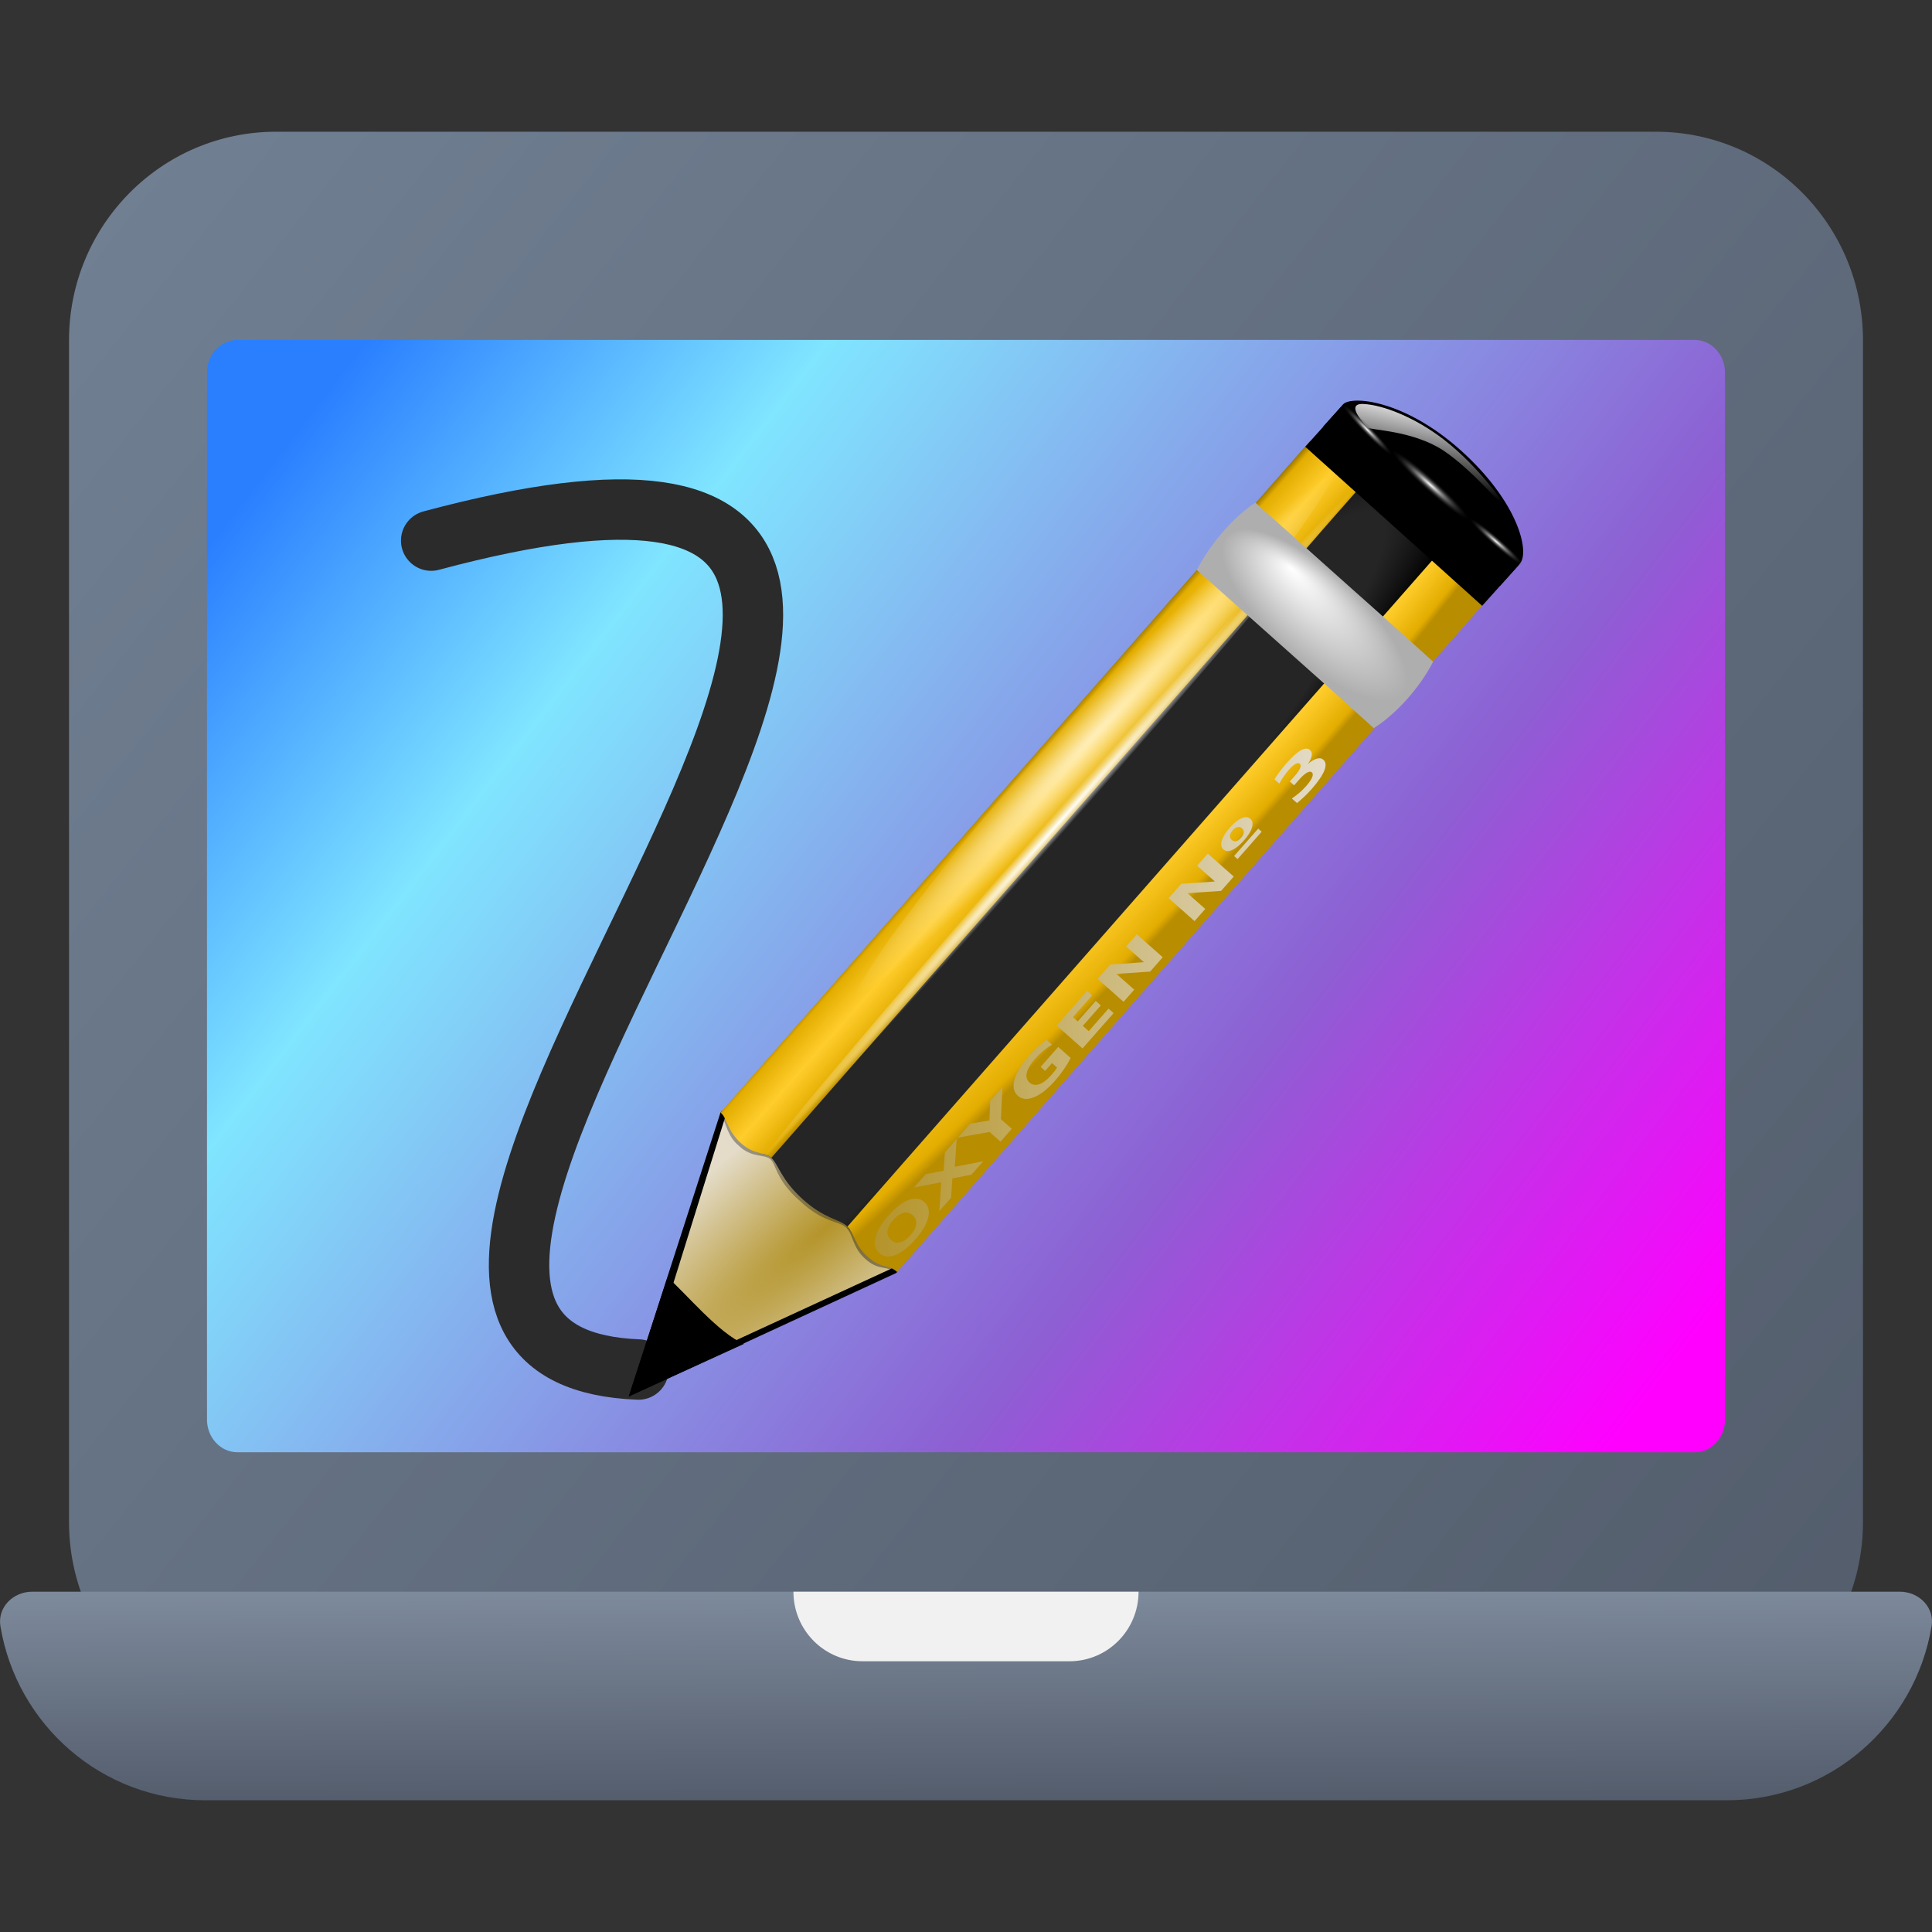 <?xml version="1.0" encoding="UTF-8" standalone="no"?>
<!-- Created with Inkscape (http://www.inkscape.org/) -->

<svg
   width="22"
   height="22"
   viewBox="0 0 22 22"
   version="1.1"
   id="svg1"
   inkscape:version="1.4.2 (unknown)"
   sodipodi:docname="draw-freehand.svg"
   xmlns:inkscape="http://www.inkscape.org/namespaces/inkscape"
   xmlns:sodipodi="http://sodipodi.sourceforge.net/DTD/sodipodi-0.dtd"
   xmlns:xlink="http://www.w3.org/1999/xlink"
   xmlns="http://www.w3.org/2000/svg"
   xmlns:svg="http://www.w3.org/2000/svg">
  <rect x="0" y="0" width="22" height="22" fill="#333333" stroke="none"/>
  <sodipodi:namedview
     id="namedview1"
     pagecolor="#ffffff"
     bordercolor="#000000"
     borderopacity="0.25"
     inkscape:showpageshadow="2"
     inkscape:pageopacity="0.0"
     inkscape:pagecheckerboard="0"
     inkscape:deskcolor="#d1d1d1"
     inkscape:document-units="px"
     inkscape:zoom="30.397813"
     inkscape:cx="14.42538"
     inkscape:cy="14.162203"
     inkscape:window-width="1920"
     inkscape:window-height="998"
     inkscape:window-x="0"
     inkscape:window-y="0"
     inkscape:window-maximized="1"
     inkscape:current-layer="layer1"
     showgrid="false">
    <inkscape:grid
       id="grid1"
       units="px"
       originx="0"
       originy="0"
       spacingx="1"
       spacingy="1"
       empcolor="#0099e5"
       empopacity="0.302"
       color="#0099e5"
       opacity="0.149"
       empspacing="5"
       enabled="true"
       visible="false" />
  </sodipodi:namedview>
  <defs
     id="defs1">
    <linearGradient
       id="linearGradient12"
       inkscape:collect="always">
      <stop
         style="stop-color:#535d6c;stop-opacity:1;"
         offset="0"
         id="stop12" />
      <stop
         style="stop-color:#626c7d;stop-opacity:1;"
         offset="0.362"
         id="stop14" />
      <stop
         style="stop-color:#7d8a9b;stop-opacity:1;"
         offset="1"
         id="stop13" />
    </linearGradient>
    <linearGradient
       id="linearGradient1"
       inkscape:collect="always">
      <stop
         style="stop-color:#718093;stop-opacity:1;"
         offset="0"
         id="stop10" />
      <stop
         style="stop-color:#535d6c;stop-opacity:1;"
         offset="1"
         id="stop11" />
    </linearGradient>
    <radialGradient
       id="paint664_radial_890_11"
       cx="0"
       cy="0"
       r="1"
       gradientUnits="userSpaceOnUse"
       gradientTransform="matrix(-16,-10,10,-16,583,171)">
      <stop
         offset="0.421"
         stop-color="#B7C6CD"
         id="stop2071" />
      <stop
         offset="1"
         stop-color="#EFF2F6"
         id="stop2072" />
    </radialGradient>
    <linearGradient
       id="paint665_linear_890_11"
       x1="605"
       y1="180"
       x2="601.466"
       y2="162.723"
       gradientUnits="userSpaceOnUse">
      <stop
         stop-color="#5200FF"
         id="stop2073" />
      <stop
         offset="1"
         stop-color="#0085FF"
         id="stop2074" />
    </linearGradient>
    <linearGradient
       id="paint666_linear_890_11"
       x1="567"
       y1="181"
       x2="562.118"
       y2="174.183"
       gradientUnits="userSpaceOnUse">
      <stop
         stop-color="#5200FF"
         id="stop2075" />
      <stop
         offset="0.67"
         stop-color="#0085FF"
         id="stop2076" />
    </linearGradient>
    <linearGradient
       id="paint667_linear_890_11"
       x1="605"
       y1="180"
       x2="597.32"
       y2="174.24"
       gradientUnits="userSpaceOnUse">
      <stop
         stop-color="#5200FF"
         id="stop2077" />
      <stop
         offset="1"
         stop-color="#0085FF"
         id="stop2078" />
    </linearGradient>
    <linearGradient
       id="paint668_linear_890_11"
       x1="567"
       y1="180"
       x2="561.24"
       y2="172.32"
       gradientUnits="userSpaceOnUse">
      <stop
         stop-color="#5200FF"
         id="stop2079" />
      <stop
         offset="1"
         stop-color="#0085FF"
         id="stop2080" />
    </linearGradient>
    <linearGradient
       id="paint669_linear_890_11"
       x1="607"
       y1="179"
       x2="602.506"
       y2="171.809"
       gradientUnits="userSpaceOnUse">
      <stop
         stop-color="#5200FF"
         id="stop2081" />
      <stop
         offset="1"
         stop-color="#0085FF"
         id="stop2082" />
    </linearGradient>
    <linearGradient
       id="paint670_linear_890_11"
       x1="607"
       y1="217"
       x2="568.826"
       y2="170.016"
       gradientUnits="userSpaceOnUse">
      <stop
         stop-color="#5200FF"
         id="stop2083" />
      <stop
         offset="1"
         stop-color="#0085FF"
         id="stop2084" />
    </linearGradient>
    <radialGradient
       id="paint671_radial_890_11"
       cx="0"
       cy="0"
       r="1"
       gradientUnits="userSpaceOnUse"
       gradientTransform="matrix(0,20,-16,0,583,187)">
      <stop
         offset="0.87"
         stop-color="#EFF2F6"
         id="stop2085" />
      <stop
         offset="1"
         stop-color="#B7C6CD"
         id="stop2086" />
    </radialGradient>
    <linearGradient
       id="paint497_linear_890_11"
       x1="497"
       y1="413"
       x2="447.457"
       y2="376.796"
       gradientUnits="userSpaceOnUse"
       gradientTransform="translate(-452,-358)">
      <stop
         offset="0.636"
         stop-color="#71706E"
         id="stop1737" />
      <stop
         offset="1"
         stop-color="#B9AA99"
         id="stop1738" />
    </linearGradient>
    <linearGradient
       id="paint498_linear_890_11"
       x1="507"
       y1="413"
       x2="457.457"
       y2="376.796"
       gradientUnits="userSpaceOnUse"
       gradientTransform="translate(-452,-358)">
      <stop
         offset="0.545"
         stop-color="#FF7E07"
         id="stop1739" />
      <stop
         offset="1"
         stop-color="#FFE607"
         id="stop1740" />
    </linearGradient>
    <linearGradient
       id="paint499_linear_890_11"
       x1="473"
       y1="365"
       x2="486.287"
       y2="389.913"
       gradientUnits="userSpaceOnUse"
       gradientTransform="translate(-452,-358)">
      <stop
         stop-color="white"
         id="stop1741" />
      <stop
         offset="0.705"
         stop-color="#EAEFEF"
         id="stop1742" />
    </linearGradient>
    <linearGradient
       id="paint500_linear_890_11"
       x1="480"
       y1="371.5"
       x2="480"
       y2="368.5"
       gradientUnits="userSpaceOnUse"
       gradientTransform="translate(-452,-358)">
      <stop
         offset="0.156"
         stop-color="#71706E"
         id="stop1743" />
      <stop
         offset="0.796"
         stop-color="#B9AA99"
         id="stop1744" />
    </linearGradient>
    <linearGradient
       id="paint501_linear_890_11"
       x1="479"
       y1="375.5"
       x2="479"
       y2="372.5"
       gradientUnits="userSpaceOnUse"
       gradientTransform="translate(-452,-358)">
      <stop
         offset="0.156"
         stop-color="#71706E"
         id="stop1745" />
      <stop
         offset="0.796"
         stop-color="#B9AA99"
         id="stop1746" />
    </linearGradient>
    <linearGradient
       id="paint502_linear_890_11"
       x1="511"
       y1="417"
       x2="455.644"
       y2="380.823"
       gradientUnits="userSpaceOnUse"
       gradientTransform="translate(-452,-358)">
      <stop
         offset="0.184"
         stop-color="#2E2E41"
         id="stop1747"
         style="stop-color:#33424d;stop-opacity:1;" />
      <stop
         offset="1"
         stop-color="#566C80"
         id="stop1748" />
    </linearGradient>
    <linearGradient
       id="paint745_linear_890_11"
       x1="172"
       y1="61"
       x2="195.978"
       y2="83.979"
       gradientUnits="userSpaceOnUse">
      <stop
         stop-color="#EFF2F6"
         id="stop2233" />
      <stop
         offset="1"
         stop-color="#ACD1CF"
         id="stop2234" />
    </linearGradient>
    <linearGradient
       id="paint746_linear_890_11"
       x1="176"
       y1="84"
       x2="175.475"
       y2="78.479"
       gradientUnits="userSpaceOnUse">
      <stop
         offset="0.405"
         stop-color="#2E2E41"
         id="stop2235" />
      <stop
         offset="1"
         stop-color="#566C80"
         id="stop2236" />
    </linearGradient>
    <linearGradient
       id="paint747_linear_890_11"
       x1="202"
       y1="84"
       x2="201.475"
       y2="78.479"
       gradientUnits="userSpaceOnUse">
      <stop
         offset="0.405"
         stop-color="#2E2E41"
         id="stop2237" />
      <stop
         offset="1"
         stop-color="#566C80"
         id="stop2238" />
    </linearGradient>
    <linearGradient
       id="paint748_linear_890_11"
       x1="155"
       y1="82"
       x2="186.461"
       y2="132.337"
       gradientUnits="userSpaceOnUse">
      <stop
         offset="0.206"
         stop-color="#EFF2F6"
         id="stop2239" />
      <stop
         offset="1"
         stop-color="#B7C6CD"
         id="stop2240" />
    </linearGradient>
    <radialGradient
       id="paint750_radial_890_11"
       cx="0"
       cy="0"
       r="1"
       gradientUnits="userSpaceOnUse"
       gradientTransform="matrix(5.647,5.647,-5.647,5.647,172,96)">
      <stop
         offset="0.341"
         stop-color="#2E2E41"
         id="stop2243" />
      <stop
         offset="1"
         stop-color="#566C80"
         id="stop2244" />
    </radialGradient>
    <linearGradient
       id="paint751_linear_890_11"
       x1="166"
       y1="90"
       x2="178"
       y2="102"
       gradientUnits="userSpaceOnUse">
      <stop
         stop-color="white"
         id="stop2245" />
      <stop
         offset="0.705"
         stop-color="#EAEFEF"
         id="stop2246" />
    </linearGradient>
    <linearGradient
       id="paint752_linear_890_11"
       x1="193"
       y1="88"
       x2="199"
       y2="94"
       gradientUnits="userSpaceOnUse">
      <stop
         stop-color="#FFE607"
         id="stop2247" />
      <stop
         offset="0.803"
         stop-color="#FF7E07"
         id="stop2248" />
    </linearGradient>
    <linearGradient
       id="paint753_linear_890_11"
       x1="199"
       y1="104"
       x2="193"
       y2="98"
       gradientUnits="userSpaceOnUse">
      <stop
         offset="0.254"
         stop-color="#089953"
         id="stop2249" />
      <stop
         offset="1"
         stop-color="#16D96F"
         id="stop2250" />
    </linearGradient>
    <linearGradient
       id="paint754_linear_890_11"
       x1="198"
       y1="93"
       x2="204"
       y2="99"
       gradientUnits="userSpaceOnUse">
      <stop
         offset="0.308"
         stop-color="#F15700"
         id="stop2251" />
      <stop
         offset="0.832"
         stop-color="#FF0000"
         id="stop2252" />
    </linearGradient>
    <linearGradient
       id="paint755_linear_890_11"
       x1="194"
       y1="99"
       x2="188"
       y2="93"
       gradientUnits="userSpaceOnUse">
      <stop
         offset="0.321"
         stop-color="#5200FF"
         id="stop2253" />
      <stop
         offset="1"
         stop-color="#0085FF"
         id="stop2254" />
    </linearGradient>
    <linearGradient
       id="paint711_linear_890_11"
       x1="785.198"
       y1="61.085"
       x2="785.213"
       y2="116.914"
       gradientUnits="userSpaceOnUse"
       gradientTransform="matrix(0.357,0,0,0.357,-293.54,16.98)">
      <stop
         offset="0"
         stop-color="#EFF2F6"
         id="stop2165"
         style="stop-color:#547097;stop-opacity:1;" />
      <stop
         offset="0.61"
         stop-color="#EFF2F6"
         id="stop1"
         style="stop-color:#9955ff;stop-opacity:1" />
      <stop
         offset="1"
         stop-color="#B7C6CD"
         id="stop2166"
         style="stop-color:#475b63;stop-opacity:1;" />
    </linearGradient>
    <radialGradient
       id="paint712_radial_890_11"
       cx="0"
       cy="0"
       r="1"
       gradientUnits="userSpaceOnUse"
       gradientTransform="matrix(22.217,22,-21.999,22.216,30.867,31)">
      <stop
         offset="0.421"
         stop-color="#F15700"
         id="stop2167" />
      <stop
         offset="0.793"
         stop-color="#FF0000"
         id="stop2168" />
    </radialGradient>
    <radialGradient
       id="paint713_radial_890_11"
       cx="0"
       cy="0"
       r="1"
       gradientUnits="userSpaceOnUse"
       gradientTransform="matrix(-16.688,16.851,-13.742,-13.609,50.791,10.896)">
      <stop
         stop-color="#FFE607"
         id="stop2169" />
      <stop
         offset="0.903"
         stop-color="#FF7E07"
         id="stop2170" />
    </radialGradient>
    <radialGradient
       id="paint714_radial_890_11"
       cx="0"
       cy="0"
       r="1"
       gradientUnits="userSpaceOnUse"
       gradientTransform="matrix(-22.961,-7.464,7.445,-22.904,31.961,30.816)">
      <stop
         offset="0.441"
         stop-color="#001AFF"
         id="stop2171" />
      <stop
         offset="1"
         stop-color="#0085FF"
         id="stop2172" />
    </radialGradient>
    <linearGradient
       id="a"
       x1="3.939"
       x2="7.495"
       y1="19.904"
       y2="29.028"
       gradientUnits="userSpaceOnUse"
       gradientTransform="matrix(1.577,0,0,1.577,6.543,5.769)">
      <stop
         stop-color="#F25565"
         id="stop12-3" />
      <stop
         offset=".5"
         stop-color="#DA4453"
         id="stop13-6" />
      <stop
         offset="1"
         stop-color="#832932"
         id="stop14-7" />
    </linearGradient>
    <linearGradient
       id="b"
       x1="12"
       x2="19.5"
       y1="6.5"
       y2="20"
       gradientUnits="userSpaceOnUse"
       gradientTransform="matrix(1.577,0,0,1.577,6.543,5.769)">
      <stop
         stop-color="#C5CACD"
         id="stop15" />
      <stop
         offset="0.538"
         stop-color="#ACB6BC"
         id="stop16"
         style="stop-color:#c9d0d3;stop-opacity:1;" />
      <stop
         offset="0.873"
         stop-color="#9BA3A8"
         id="stop17-5"
         style="stop-color:#cdd2d4;stop-opacity:1;" />
      <stop
         offset="1"
         stop-color="#A0AAB0"
         id="stop18-3"
         style="stop-color:#d3d8db;stop-opacity:1;" />
    </linearGradient>
    <linearGradient
       id="c"
       x1="20"
       x2="20"
       y1="3"
       y2="9.5"
       gradientUnits="userSpaceOnUse"
       gradientTransform="matrix(1.577,0,0,1.577,6.543,5.769)">
      <stop
         stop-color="#fff"
         id="stop19-5" />
      <stop
         offset="1"
         stop-color="#fff"
         stop-opacity="0"
         id="stop20-6" />
    </linearGradient>
    <linearGradient
       id="e"
       x1="22"
       x2="14"
       y1="20.5"
       y2="3.5"
       gradientUnits="userSpaceOnUse">
      <stop
         stop-color="#C9D1D9"
         id="stop23" />
      <stop
         offset=".435"
         stop-color="#2D3B49"
         id="stop24" />
      <stop
         offset=".6"
         stop-color="#6D7E91"
         id="stop25" />
      <stop
         offset="1"
         stop-color="#A4A9AF"
         id="stop26" />
    </linearGradient>
    <linearGradient
       id="g"
       x1="20"
       x2="23"
       y1="16"
       y2="19"
       gradientUnits="userSpaceOnUse"
       gradientTransform="matrix(1.577,0,0,1.577,6.543,5.769)">
      <stop
         offset=".5"
         stop-color="#222E3C"
         stop-opacity="0"
         id="stop31" />
      <stop
         offset="1"
         stop-color="#222E3C"
         id="stop32" />
    </linearGradient>
    <radialGradient
       id="h"
       cx="0"
       cy="0"
       r="1"
       gradientTransform="matrix(4.731,4.731,-3.412,3.412,50.697,18.385)"
       gradientUnits="userSpaceOnUse">
      <stop
         stop-color="#fff"
         id="stop33" />
      <stop
         offset="1"
         stop-color="#fff"
         stop-opacity="0"
         id="stop34" />
    </radialGradient>
    <filter
       id="filter30427-0-36"
       x="-0.134"
       y="-0.339"
       width="1.268"
       height="1.678"
       color-interpolation-filters="sRGB">
      <feGaussianBlur
         stdDeviation="0.483"
         id="feGaussianBlur37-2-7" />
    </filter>
    <linearGradient
       id="paint512_linear_890_11"
       x1="309"
       y1="411"
       x2="263.344"
       y2="359.388"
       gradientUnits="userSpaceOnUse"
       gradientTransform="matrix(0.393,0,0,0.396,-100.179,-142.979)">
      <stop
         offset="0.286"
         stop-color="#2E2E41"
         id="stop1767"
         style="stop-color:#535d6c;stop-opacity:1" />
      <stop
         offset="1"
         stop-color="#566C80"
         id="stop1768"
         style="stop-color:#6f7c91;stop-opacity:1" />
    </linearGradient>
    <linearGradient
       id="paint513_linear_890_11"
       x1="260.581"
       y1="369.255"
       x2="307.939"
       y2="407"
       gradientUnits="userSpaceOnUse"
       gradientTransform="matrix(0.393,0,0,0.396,-100.179,-142.979)">
      <stop
         offset="1"
         stop-color="#EFF2F6"
         id="stop1769"
         style="stop-color:#44aa00;stop-opacity:1" />
      <stop
         offset="0.173"
         stop-color="#EFF2F6"
         id="stop3"
         style="stop-color:#f4f8ed;stop-opacity:0.914;" />
      <stop
         offset="0.18"
         stop-color="#EFF2F6"
         id="stop4"
         style="stop-color:#dbdfd5;stop-opacity:0.82;" />
      <stop
         offset="0.242"
         stop-color="#EFF2F6"
         id="stop2"
         style="stop-color:#000000;stop-opacity:0;" />
      <stop
         offset="1"
         stop-color="#B7C6CD"
         id="stop1770" />
    </linearGradient>
    <linearGradient
       id="paint514_linear_890_11"
       x1="279"
       y1="381"
       x2="273"
       y2="375"
       gradientUnits="userSpaceOnUse"
       gradientTransform="matrix(0.393,0,0,0.396,-128.125,-141.269)">
      <stop
         offset="0.178"
         stop-color="#5200FF"
         id="stop1771" />
      <stop
         offset="0.733"
         stop-color="#0085FF"
         id="stop1772" />
    </linearGradient>
    <linearGradient
       id="paint515_linear_890_11"
       x1="279"
       y1="389"
       x2="273"
       y2="383"
       gradientUnits="userSpaceOnUse"
       gradientTransform="matrix(0.393,0,0,0.396,-128.125,-141.269)">
      <stop
         offset="0.159"
         stop-color="#FF7E07"
         id="stop1773" />
      <stop
         offset="0.805"
         stop-color="#FFC807"
         id="stop1774" />
    </linearGradient>
    <linearGradient
       id="paint516_linear_890_11"
       x1="265"
       y1="375"
       x2="271"
       y2="381"
       gradientUnits="userSpaceOnUse"
       gradientTransform="matrix(0.393,0,0,0.396,-128.125,-141.269)">
      <stop
         offset="0.244"
         stop-color="#F15700"
         id="stop1775" />
      <stop
         offset="0.831"
         stop-color="#FF0000"
         id="stop1776" />
    </linearGradient>
    <linearGradient
       id="paint517_linear_890_11"
       x1="271"
       y1="389"
       x2="265"
       y2="383"
       gradientUnits="userSpaceOnUse"
       gradientTransform="matrix(0.393,0,0,0.396,-128.125,-141.269)">
      <stop
         stop-color="#089953"
         id="stop1777" />
      <stop
         offset="1"
         stop-color="#16D96F"
         id="stop1778" />
    </linearGradient>
    <linearGradient
       id="paint518_linear_890_11"
       x1="284"
       y1="369"
       x2="282"
       y2="367"
       gradientUnits="userSpaceOnUse"
       gradientTransform="matrix(0.393,0,0,0.396,-128.125,-141.269)">
      <stop
         stop-color="#71706E"
         id="stop1779" />
      <stop
         offset="1"
         stop-color="#B9AA99"
         id="stop1780" />
    </linearGradient>
    <linearGradient
       id="paint519_linear_890_11"
       x1="292.524"
       y1="413.5"
       x2="292.524"
       y2="407"
       gradientUnits="userSpaceOnUse"
       gradientTransform="matrix(0.393,0,0,0.396,-100.179,-142.979)">
      <stop
         offset="0.298"
         stop-color="#2E2E41"
         id="stop1781"
         style="stop-color:#535d6c;stop-opacity:1" />
      <stop
         offset="1"
         stop-color="#566C80"
         id="stop1782"
         style="stop-color:#6f7c91;stop-opacity:1" />
    </linearGradient>
    <linearGradient
       id="paint520_linear_890_11"
       x1="288"
       y1="409"
       x2="287.231"
       y2="405.154"
       gradientUnits="userSpaceOnUse"
       gradientTransform="matrix(0.393,0,0,0.396,-100.179,-142.979)">
      <stop
         offset="0.385"
         stop-color="#2E2E41"
         id="stop1783" />
      <stop
         offset="1"
         stop-color="#566C80"
         id="stop1784" />
    </linearGradient>
    <filter
       id="filter30427-0-36-3"
       x="-0.134"
       y="-0.339"
       width="1.268"
       height="1.678"
       color-interpolation-filters="sRGB">
      <feGaussianBlur
         stdDeviation="0.483"
         id="feGaussianBlur37-2-7-8" />
    </filter>
    <linearGradient
       inkscape:collect="always"
       xlink:href="#linearGradient1"
       id="linearGradient11"
       x1="0.786"
       y1="1.5"
       x2="21.634"
       y2="18.125"
       gradientUnits="userSpaceOnUse" />
    <linearGradient
       inkscape:collect="always"
       xlink:href="#linearGradient12"
       id="linearGradient13"
       x1="13.652"
       y1="20.5"
       x2="13.644"
       y2="18.125"
       gradientUnits="userSpaceOnUse" />
    <linearGradient
       id="paint513_linear_890_11-7"
       x1="261"
       y1="371"
       x2="291.443"
       y2="412.859"
       gradientUnits="userSpaceOnUse"
       gradientTransform="matrix(0.393,0,0,0.396,-100.179,-142.979)">
      <stop
         offset="0.555"
         stop-color="#EFF2F6"
         id="stop1769-5" />
      <stop
         offset="1"
         stop-color="#B7C6CD"
         id="stop1770-3" />
    </linearGradient>
    <linearGradient
       id="paint534_linear_890_11"
       x1="69"
       y1="375"
       x2="63"
       y2="369"
       gradientUnits="userSpaceOnUse"
       gradientTransform="matrix(0.606,0,0,0.606,-35.077,-218.81)">
      <stop
         offset="0.142"
         stop-color="#5200FF"
         id="stop1811" />
      <stop
         offset="0.753"
         stop-color="#0085FF"
         id="stop1812" />
    </linearGradient>
    <linearGradient
       id="paint535_linear_890_11"
       x1="63"
       y1="379"
       x2="69"
       y2="385"
       gradientUnits="userSpaceOnUse"
       gradientTransform="matrix(0.606,0,0,0.606,-35.077,-218.81)">
      <stop
         offset="0.251"
         stop-color="#F15700"
         id="stop1813" />
      <stop
         offset="0.746"
         stop-color="#FF0000"
         id="stop1814" />
    </linearGradient>
    <linearGradient
       id="paint536_linear_890_11"
       x1="79"
       y1="375"
       x2="73"
       y2="369"
       gradientUnits="userSpaceOnUse"
       gradientTransform="matrix(0.606,0,0,0.606,-35.077,-218.81)">
      <stop
         offset="0.236"
         stop-color="#089953"
         id="stop1815" />
      <stop
         offset="0.784"
         stop-color="#16D96F"
         id="stop1816" />
    </linearGradient>
    <linearGradient
       id="paint537_linear_890_11"
       x1="79"
       y1="385"
       x2="73"
       y2="379"
       gradientUnits="userSpaceOnUse"
       gradientTransform="matrix(0.606,0,0,0.606,-35.077,-218.81)">
      <stop
         offset="0.292"
         stop-color="#FF7E07"
         id="stop1817"
         style="stop-color:#e56e00;stop-opacity:1;" />
      <stop
         offset="0.751"
         stop-color="#FFC807"
         id="stop1818"
         style="stop-color:#dfb300;stop-opacity:1;" />
    </linearGradient>
    <linearGradient
       id="paint538_linear_890_11"
       x1="88.609"
       y1="375"
       x2="83"
       y2="369"
       gradientUnits="userSpaceOnUse"
       gradientTransform="matrix(0.606,0,0,0.606,-35.077,-218.81)">
      <stop
         offset="0.341"
         stop-color="#2E2E41"
         id="stop1819" />
      <stop
         offset="0.739"
         stop-color="#566C80"
         id="stop1820" />
    </linearGradient>
    <linearGradient
       inkscape:collect="always"
       xlink:href="#linearGradient1-7"
       id="linearGradient3"
       x1="3.83"
       y1="4.311"
       x2="18.853"
       y2="15.834"
       gradientUnits="userSpaceOnUse"
       gradientTransform="translate(-1.5e-7,-0.004)" />
    <linearGradient
       id="linearGradient1-7"
       inkscape:collect="always">
      <stop
         style="stop-color:#2a7fff;stop-opacity:1"
         offset="0"
         id="stop2-5" />
      <stop
         style="stop-color:#80e5ff;stop-opacity:1"
         offset="0.221"
         id="stop4-3" />
      <stop
         style="stop-color:#8d5fd3;stop-opacity:1"
         offset="0.687"
         id="stop5-5" />
      <stop
         style="stop-color:#ff00ff;stop-opacity:1"
         offset="1"
         id="stop3-6" />
    </linearGradient>
    <filter
       id="filter30427-0-36-3-2"
       x="-0.134"
       y="-0.339"
       width="1.268"
       height="1.678"
       color-interpolation-filters="sRGB">
      <feGaussianBlur
         stdDeviation="0.483"
         id="feGaussianBlur37-2-7-8-9" />
    </filter>
    <radialGradient
       r="3.407"
       fy="120.642"
       fx="42.618"
       cy="120.642"
       cx="42.618"
       gradientTransform="matrix(3.088,2.951,-13.947,12.156,1594.481,-1491.099)"
       gradientUnits="userSpaceOnUse"
       id="radialGradient2153"
       xlink:href="#linearGradient2257"
       inkscape:collect="always" />
    <linearGradient
       id="linearGradient2257">
      <stop
         id="stop2259"
         offset="0"
         style="stop-color:#b4942a;stop-opacity:1;" />
      <stop
         id="stop2261"
         offset="1"
         style="stop-color:#e4dcc9;stop-opacity:1" />
    </linearGradient>
    <radialGradient
       r="2.614"
       fy="58.09"
       fx="15.727"
       cy="58.09"
       cx="15.727"
       gradientTransform="matrix(3.781,3.445,-23.384,26.29,1364.259,-1515.705)"
       gradientUnits="userSpaceOnUse"
       id="radialGradient2150"
       xlink:href="#linearGradient2598"
       inkscape:collect="always" />
    <linearGradient
       id="linearGradient2598">
      <stop
         id="stop2600"
         offset="0"
         style="stop-color:#252525;stop-opacity:1;" />
      <stop
         style="stop-color:#252525;stop-opacity:1;"
         offset="0.5"
         id="stop2606" />
      <stop
         id="stop2608"
         offset="0.75"
         style="stop-color:#252525;stop-opacity:1;" />
      <stop
         id="stop2602"
         offset="1"
         style="stop-color:#000000;stop-opacity:1;" />
    </linearGradient>
    <radialGradient
       r="47.746"
       fy="64.141"
       fx="16.217"
       cy="95.769"
       cx="36.676"
       gradientTransform="matrix(0.129,0.118,-1.191,1.28,187.982,-67.855)"
       gradientUnits="userSpaceOnUse"
       id="radialGradient2146"
       xlink:href="#linearGradient3058"
       inkscape:collect="always" />
    <linearGradient
       id="linearGradient3058">
      <stop
         id="stop3060"
         offset="0"
         style="stop-color:#9a7600;stop-opacity:1;" />
      <stop
         style="stop-color:#e3ad00;stop-opacity:1;"
         offset="0.093"
         id="stop3066" />
      <stop
         id="stop3070"
         offset="0.504"
         style="stop-color:#ffcd2c;stop-opacity:1;" />
      <stop
         id="stop3068"
         offset="0.916"
         style="stop-color:#e3ad00;stop-opacity:1;" />
      <stop
         id="stop3062"
         offset="1"
         style="stop-color:#b98d00;stop-opacity:1;" />
    </linearGradient>
    <linearGradient
       y2="57.384"
       x2="14.494"
       y1="57.384"
       x1="11.326"
       gradientTransform="matrix(2.083,1.883,-0.884,0.997,93.135,-32.248)"
       gradientUnits="userSpaceOnUse"
       id="linearGradient2141"
       xlink:href="#linearGradient3058"
       inkscape:collect="always" />
    <radialGradient
       r="47.595"
       fy="7.462"
       fx="34.678"
       cy="7.462"
       cx="34.678"
       gradientTransform="matrix(1,-0.008,5.666079e-4,0.02,-0.001,7.581)"
       gradientUnits="userSpaceOnUse"
       id="radialGradient2102"
       xlink:href="#linearGradient3303"
       inkscape:collect="always" />
    <linearGradient
       id="linearGradient3303">
      <stop
         id="stop3305"
         offset="0"
         style="stop-color:#ffffff;stop-opacity:0.683;" />
      <stop
         id="stop3307"
         offset="1"
         style="stop-color:#ffffff;stop-opacity:0;" />
    </linearGradient>
    <radialGradient
       r="47.595"
       fy="7.462"
       fx="34.678"
       cy="7.462"
       cx="34.678"
       gradientTransform="matrix(-1.51,0.003,-1.167078e-4,-0.009,87.052,7.439)"
       gradientUnits="userSpaceOnUse"
       id="radialGradient2104"
       xlink:href="#linearGradient3325"
       inkscape:collect="always" />
    <linearGradient
       id="linearGradient3325">
      <stop
         style="stop-color:#ffffff;stop-opacity:1;"
         offset="0"
         id="stop3327" />
      <stop
         style="stop-color:#ffffff;stop-opacity:0;"
         offset="1"
         id="stop3329" />
    </linearGradient>
    <radialGradient
       r="3.975"
       fy="6.77"
       fx="47.371"
       cy="8.495"
       cx="49.01"
       gradientTransform="matrix(2.706,2.437,-0.915,1.023,-21.642,-101.876)"
       gradientUnits="userSpaceOnUse"
       id="radialGradient2135"
       xlink:href="#linearGradient3225"
       inkscape:collect="always" />
    <linearGradient
       id="linearGradient3225">
      <stop
         id="stop3227"
         offset="0"
         style="stop-color:#ffffff;stop-opacity:1;" />
      <stop
         id="stop3229"
         offset="1"
         style="stop-color:#aeaeae;stop-opacity:1;" />
    </linearGradient>
    <radialGradient
       r="1.725"
       fy="2.674"
       fx="49.012"
       cy="2.674"
       cx="49.012"
       gradientTransform="matrix(3.642,0,0,0.443,-84.033,-72.054)"
       gradientUnits="userSpaceOnUse"
       id="radialGradient2131"
       xlink:href="#linearGradient3207"
       inkscape:collect="always" />
    <linearGradient
       id="linearGradient3207">
      <stop
         id="stop3209"
         offset="0"
         style="stop-color:#ffffff;stop-opacity:1;" />
      <stop
         id="stop3211"
         offset="1"
         style="stop-color:#252525;stop-opacity:0;" />
    </linearGradient>
    <linearGradient
       inkscape:collect="always"
       xlink:href="#linearGradient3325"
       id="linearGradient3646"
       x1="117.534"
       y1="0.419"
       x2="115.402"
       y2="10.01"
       gradientUnits="userSpaceOnUse" />
    <linearGradient
       y2="75.31"
       x2="82.485"
       y1="75.31"
       x1="49.153"
       gradientTransform="matrix(1.688,-0.053,0.032,1.69,-36.52,-50.092)"
       gradientUnits="userSpaceOnUse"
       id="linearGradient2125"
       xlink:href="#linearGradient2257"
       inkscape:collect="always" />
    <radialGradient
       r="1.725"
       fy="2.674"
       fx="49.012"
       cy="2.674"
       cx="49.012"
       gradientTransform="matrix(2.498,0,0,0.302,-49.689,-77.184)"
       gradientUnits="userSpaceOnUse"
       id="radialGradient2122"
       xlink:href="#linearGradient3207"
       inkscape:collect="always" />
    <radialGradient
       r="1.725"
       fy="2.674"
       fx="49.012"
       cy="2.674"
       cx="49.012"
       gradientTransform="matrix(2.498,0,0,0.302,-234.177,-70.438)"
       gradientUnits="userSpaceOnUse"
       id="radialGradient2119"
       xlink:href="#linearGradient3207"
       inkscape:collect="always" />
  </defs>
  <g
     inkscape:label="Layer 1"
     inkscape:groupmode="layer"
     id="layer1">
    <path
       d="m 0.786,3.875 c 0,-1.312 1.055,-2.375 2.357,-2.375 H 18.857 c 1.302,0 2.357,1.063 2.357,2.375 V 17.333 c 0,1.312 -1.055,2.375 -2.357,2.375 H 3.143 c -1.302,0 -2.357,-1.063 -2.357,-2.375 z"
       id="path502"
       style="fill:url(#linearGradient11)" />
    <path
       d="m 0.005,18.519 c -0.036,-0.216 0.144,-0.394 0.361,-0.394 H 21.634 c 0.218,0 0.398,0.179 0.361,0.394 -0.187,1.124 -1.159,1.981 -2.33,1.981 H 2.335 c -1.172,0 -2.144,-0.857 -2.33,-1.981 z"
       id="path508"
       style="fill:url(#linearGradient13)" />
    <path
       d="m 9.036,18.125 h 3.929 c 0,0.437 -0.352,0.792 -0.786,0.792 H 9.821 c -0.434,0 -0.786,-0.354 -0.786,-0.792 z"
       id="path509"
       style="fill:#f1f1f1;stroke-width:0.394;fill-opacity:1" />
    <path
       d="m 2.357,4.243 c 0,-0.206 0.155,-0.372 0.346,-0.372 h 16.594 c 0.191,0 0.346,0.167 0.346,0.372 v 11.922 c 0,0.206 -0.155,0.372 -0.346,0.372 H 2.703 c -0.191,0 -0.346,-0.167 -0.346,-0.372 z"
       id="path503-7"
       style="fill:url(#linearGradient3);fill-opacity:1;stroke-width:0.394" />
    <path
       id="path5278"
       d="M 7.27,15.595 C 2.027,15.388 14.308,3.638 4.91,6.156"
       sodipodi:nodetypes="cc"
       style="fill:none;fill-opacity:1;stroke:#2b2b2b;stroke-width:0.688;stroke-linecap:round;stroke-linejoin:round;stroke-miterlimit:4;stroke-dasharray:none;stroke-opacity:1" />
    <path
       sodipodi:nodetypes="ccc"
       id="path2276"
       d="M 9.638,5.702 V 5.421 Z"
       style="fill:#ffffff;fill-opacity:0.757;fill-rule:nonzero;stroke:none;stroke-width:0.054;stroke-linecap:round;stroke-linejoin:round;stroke-miterlimit:4;stroke-dasharray:none;stroke-dashoffset:4;stroke-opacity:1" />
    <path
       sodipodi:nodetypes="ccc"
       id="path1561"
       d="m 13.098,11.03 v -0.153 z"
       style="fill:#ffffff;fill-opacity:0.757;fill-rule:nonzero;stroke:none;stroke-width:0.054;stroke-linecap:round;stroke-linejoin:round;stroke-miterlimit:4;stroke-dasharray:none;stroke-dashoffset:4;stroke-opacity:1" />
    <g
       inkscape:label="Layer 1"
       id="layer1-9"
       transform="matrix(0.093,0,0,0.093,5.371,4.561)">
      <path
         style="fill:#ffffff;fill-opacity:0.757;fill-rule:nonzero;stroke:none;stroke-width:0.5;stroke-linecap:round;stroke-linejoin:round;stroke-miterlimit:4;stroke-dasharray:none;stroke-dashoffset:4;stroke-opacity:1"
         d="M 50.893,3.281 V 0.487 Z"
         id="path2748"
         sodipodi:nodetypes="ccc" />
      <path
         sodipodi:nodetypes="czccccc"
         id="path3180"
         d="m 106.692,0.472 c 0.993,-1.11 7.519,-0.583 14.468,5.674 7.016,6.318 8.428,12.431 7.184,13.822 -0.809,0.905 -1.619,1.811 -2.428,2.716 -7.217,-6.499 -14.435,-12.998 -21.652,-19.496 0.809,-0.905 1.619,-1.811 2.428,-2.716 0,0 0,0 0,0"
         style="fill:#000000;fill-opacity:1;fill-rule:evenodd;stroke:none;stroke-width:1px;stroke-linecap:butt;stroke-linejoin:miter;stroke-opacity:1" />
      <path
         style="fill:#000000;fill-opacity:1;fill-rule:evenodd;stroke:#000000;stroke-width:0;stroke-linecap:butt;stroke-linejoin:miter;stroke-miterlimit:4;stroke-dasharray:none;stroke-opacity:1"
         d="m 19.237,121.948 32.75,-15.124 0.152,-0.173 -21.463,-19.71 -0.207,0.234 z"
         id="path3299"
         sodipodi:nodetypes="cccccc" />
      <path
         sodipodi:nodetypes="cccccc"
         id="path2247"
         d="m 20.86,120.368 30.548,-14.087 0.152,-0.173 -20.303,-18.625 -0.207,0.234 z"
         style="fill:url(#radialGradient2153);fill-opacity:1;fill-rule:evenodd;stroke:#000000;stroke-width:0;stroke-linecap:butt;stroke-linejoin:miter;stroke-miterlimit:4;stroke-dasharray:none;stroke-opacity:1" />
      <path
         sodipodi:nodetypes="csccccsz"
         id="rect2192"
         d="m 40.529,97.793 c 2.667,2.408 4.457,2.424 5.41,3.284 0.154,0.139 0.284,0.302 0.394,0.468 L 118.541,19.291 108.059,9.826 35.715,92.236 c 0.347,0.091 0.673,0.216 0.974,0.488 0.871,0.787 1.161,2.649 3.841,5.069 z"
         style="fill:url(#radialGradient2150);fill-opacity:1;fill-rule:nonzero;stroke:none;stroke-width:0.5;stroke-linecap:round;stroke-linejoin:round;stroke-miterlimit:4;stroke-dasharray:none;stroke-dashoffset:4;stroke-opacity:1" />
      <path
         sodipodi:nodetypes="ccsccc"
         style="opacity:0.353;fill:#000000;fill-opacity:1;fill-rule:nonzero;stroke:none;stroke-width:0.5;stroke-linecap:round;stroke-linejoin:round;stroke-miterlimit:4;stroke-dasharray:none;stroke-dashoffset:4;stroke-opacity:1"
         d="m 48.707,98.074 -2.831,3.212 c 0.871,0.852 0.698,2.351 2.3,3.798 1.726,1.559 2.637,0.736 3.755,1.74 l 2.865,-3.251 z"
         id="path2233" />
      <path
         id="rect2190"
         d="M 118.159,18.945 46.007,101.137 c 0.876,0.856 0.837,2.21 2.447,3.664 1.735,1.567 2.515,0.893 3.64,1.902 l 72.186,-82.231 z"
         style="fill:url(#radialGradient2146);fill-opacity:1;fill-rule:nonzero;stroke:none;stroke-width:0.5;stroke-linecap:round;stroke-linejoin:round;stroke-miterlimit:4;stroke-dasharray:none;stroke-dashoffset:4;stroke-opacity:1"
         sodipodi:nodetypes="ccsccc" />
      <path
         sodipodi:nodetypes="cccccccccc"
         style="opacity:0.386;fill:#252525;fill-opacity:1;fill-rule:nonzero;stroke:none;stroke-width:0.5;stroke-linecap:round;stroke-linejoin:round;stroke-miterlimit:4;stroke-dasharray:none;stroke-dashoffset:4;stroke-opacity:1"
         d="m 38.066,91.165 -1.452,1.647 -0.056,0.06 c 0.724,0.674 0.64,2.23 3.038,4.59 l 0.133,0.12 0.948,0.856 0.133,0.12 c 2.614,2.166 4.119,1.873 5.073,2.734 l 1.533,-1.758 z"
         id="path2231" />
      <path
         sodipodi:nodetypes="ccsccccccc"
         style="opacity:0.353;fill:#131313;fill-opacity:1;fill-rule:nonzero;stroke:none;stroke-width:0.5;stroke-linecap:round;stroke-linejoin:round;stroke-miterlimit:4;stroke-dasharray:none;stroke-dashoffset:4;stroke-opacity:1"
         d="m 31.99,85.647 -1.522,1.533 c 0.033,0.03 -0.086,0.168 -0.052,0.198 0.684,0.618 0.668,2.195 1.925,3.533 l 0.116,0.105 0.516,0.466 0.067,0.06 c 1.497,1.158 2.754,0.744 3.519,1.33 l 1.522,-1.727 z"
         id="path2229" />
      <path
         sodipodi:nodetypes="cccccsz"
         id="rect1315"
         d="m 32.988,90.942 c 1.67,1.491 2.812,0.98 3.701,1.782 L 108.841,10.532 102.655,4.946 30.468,87.177 c 0.034,0.031 0.067,0.061 0.101,0.092 0.695,0.628 0.736,2.171 2.418,3.673 z"
         style="fill:url(#linearGradient2141);fill-opacity:1;fill-rule:nonzero;stroke:none;stroke-width:0.5;stroke-linecap:round;stroke-linejoin:round;stroke-miterlimit:4;stroke-dasharray:none;stroke-dashoffset:4;stroke-opacity:1" />
      <rect
         transform="rotate(41.957)"
         y="-70.876"
         x="79.685"
         height="6.847"
         width="29.127"
         id="rect2069"
         style="fill:#000000;fill-opacity:1;stroke:none;stroke-width:1;stroke-linecap:round;stroke-linejoin:round;stroke-miterlimit:4;stroke-dasharray:none;stroke-dashoffset:4;stroke-opacity:1" />
      <ellipse
         transform="matrix(0.624,-0.707,-2.806,-2.529,75.646,84.186)"
         id="path3301"
         style="fill:url(#radialGradient2102);fill-opacity:1;fill-rule:nonzero;stroke:none;stroke-width:0.2;stroke-linecap:round;stroke-linejoin:round;stroke-miterlimit:4;stroke-dasharray:none;stroke-dashoffset:4;stroke-opacity:1"
         cx="34.678"
         cy="7.462"
         rx="47.495"
         ry="0.971" />
      <path
         sodipodi:open="true"
         sodipodi:end="6.2517655"
         sodipodi:start="0"
         sodipodi:type="arc"
         style="fill:url(#radialGradient2104);fill-opacity:1;fill-rule:nonzero;stroke:none;stroke-width:0.2;stroke-linecap:round;stroke-linejoin:round;stroke-miterlimit:4;stroke-dasharray:none;stroke-dashoffset:4;stroke-opacity:1"
         id="path3321"
         sodipodi:cx="34.677639"
         sodipodi:cy="7.4622769"
         sodipodi:rx="71.883232"
         sodipodi:ry="0.4230493"
         d="M 106.561,7.462 A 71.883,0.423 0 0 1 35.242,7.885 71.883,0.423 0 0 1 -37.197,7.469 71.883,0.423 0 0 1 32.984,7.039 71.883,0.423 0 0 1 106.525,7.449"
         transform="matrix(0.515,-0.588,-2.034,-1.838,69.259,85.814)"
         sodipodi:arc-type="arc" />
      <path
         style="fill:url(#radialGradient2135);fill-opacity:1;fill-rule:nonzero;stroke:none;stroke-width:0.5;stroke-linecap:round;stroke-linejoin:round;stroke-miterlimit:4;stroke-dasharray:none;stroke-dashoffset:4;stroke-opacity:1"
         d="m 95.954,12.504 c -2.982,1.941 -5.684,5.384 -7.172,8.235 l 17.304,15.428 7.272,-8.135 z m 15.574,13.881 -7.272,8.135 6.198,5.591 c 2.599,-1.621 5.559,-4.811 7.272,-8.135 z"
         id="path2274"
         sodipodi:nodetypes="cccccccccc" />
      <path
         sodipodi:nodetypes="cccc"
         id="path2265"
         d="m 33.342,115.503 c -3.065,-1.248 -7.229,-6.315 -9.362,-8.148 l -4.744,14.584 z" />
      <rect
         transform="matrix(0.743,0.669,-0.666,0.746,0,0)"
         y="-71.973"
         x="88.2"
         height="2.75"
         width="12.563"
         id="rect3205"
         style="fill:url(#radialGradient2131);fill-opacity:1;fill-rule:nonzero;stroke:none;stroke-width:0;stroke-linecap:round;stroke-linejoin:round;stroke-miterlimit:4;stroke-dasharray:none;stroke-dashoffset:4;stroke-opacity:1" />
      <path
         sodipodi:nodetypes="cszsss"
         id="path3233"
         d="m 119,4.756 c 4.486,3.462 7.691,8.241 7.868,8.7 0.176,0.459 -4.184,-4.888 -7.891,-7.336 -3.678,-2.43 -8.817,-2.49 -9.197,-2.786 -0.38,-0.296 -2.948,-3.012 -0.618,-2.912 2.437,0.105 6.373,1.662 9.838,4.334 z"
         style="fill:url(#linearGradient3646);fill-opacity:1;fill-rule:evenodd;stroke:none;stroke-width:1px;stroke-linecap:butt;stroke-linejoin:miter;stroke-opacity:1" />
      <path
         id="text3284"
         d="m 51.612,100.332 c -0.421,0.478 -0.655,0.931 -0.703,1.358 -0.048,0.427 0.096,0.789 0.43,1.085 0.333,0.295 0.708,0.392 1.124,0.292 0.416,-0.1 0.835,-0.39 1.256,-0.868 0.423,-0.481 0.659,-0.935 0.707,-1.362 0.048,-0.427 -0.095,-0.788 -0.428,-1.083 -0.334,-0.296 -0.71,-0.394 -1.126,-0.294 -0.416,0.1 -0.836,0.391 -1.259,0.872 m -0.593,-0.526 c 0.861,-0.978 1.681,-1.615 2.461,-1.911 0.78,-0.296 1.427,-0.216 1.941,0.24 0.513,0.455 0.672,1.088 0.476,1.902 -0.196,0.813 -0.724,1.709 -1.585,2.687 -0.858,0.976 -1.679,1.613 -2.461,1.911 -0.78,0.296 -1.426,0.216 -1.939,-0.238 -0.514,-0.456 -0.674,-1.09 -0.478,-1.903 0.198,-0.816 0.727,-1.712 1.585,-2.687 m 8.132,-5.983 3.478,-0.676 -1.438,1.635 -2.336,0.462 -0.157,2.371 -1.446,1.643 0.238,-3.547 -3.34,0.653 1.442,-1.639 2.195,-0.427 0.147,-2.235 1.449,-1.647 -0.233,3.407 m 0.383,-3.578 1.51,-1.716 2.35,-0.384 0.089,-2.388 1.514,-1.72 -0.204,3.947 1.337,1.185 -1.381,1.57 -1.337,-1.185 -3.877,0.692 m 13.806,-9.749 c -0.245,0.479 -0.528,0.951 -0.849,1.417 -0.321,0.465 -0.679,0.922 -1.073,1.37 -0.892,1.014 -1.746,1.686 -2.562,2.017 -0.817,0.33 -1.479,0.271 -1.985,-0.177 -0.512,-0.453 -0.649,-1.112 -0.411,-1.975 0.238,-0.863 0.818,-1.819 1.741,-2.869 0.356,-0.405 0.717,-0.775 1.082,-1.109 0.367,-0.337 0.735,-0.636 1.102,-0.895 l 0.657,0.582 c -0.4,0.251 -0.772,0.522 -1.118,0.815 -0.344,0.29 -0.664,0.604 -0.96,0.941 -0.55,0.625 -0.883,1.188 -0.999,1.69 -0.115,0.498 -0.003,0.897 0.335,1.197 0.336,0.298 0.739,0.364 1.208,0.2 0.47,-0.164 0.969,-0.547 1.497,-1.147 0.143,-0.163 0.271,-0.318 0.383,-0.466 0.113,-0.151 0.207,-0.293 0.283,-0.424 l -0.616,-0.546 -0.843,0.958 -0.548,-0.486 2.152,-2.446 1.526,1.352 m -1.725,-3.981 3.727,-4.236 0.619,0.548 -2.346,2.666 0.591,0.524 2.206,-2.507 0.619,0.548 -2.206,2.507 0.727,0.644 2.425,-2.756 0.619,0.548 -3.806,4.325 -3.174,-2.812 m 5.022,-5.707 1.542,-1.753 4.124,-0.285 -2.177,-1.929 1.309,-1.488 3.174,2.812 -1.542,1.753 -4.124,0.285 2.177,1.929 -1.309,1.488 -3.174,-2.812 m 8.695,-9.882 1.542,-1.753 4.124,-0.285 -2.177,-1.929 1.309,-1.488 3.174,2.812 -1.542,1.753 -4.124,0.285 2.177,1.929 -1.309,1.488 -3.174,-2.812 m 7.482,-8.62 c 0.509,-0.579 0.99,-0.966 1.441,-1.161 0.454,-0.198 0.815,-0.177 1.085,0.061 0.269,0.239 0.335,0.594 0.196,1.067 -0.138,0.472 -0.463,0.999 -0.975,1.581 -0.512,0.582 -0.994,0.972 -1.446,1.171 -0.45,0.196 -0.81,0.175 -1.079,-0.064 -0.269,-0.239 -0.335,-0.595 -0.199,-1.068 0.139,-0.476 0.465,-1.005 0.976,-1.587 m 0.535,3.463 2.952,-3.355 0.425,0.377 -2.952,3.355 -0.425,-0.377 m -0.174,-3.143 c -0.201,0.228 -0.312,0.445 -0.332,0.649 -0.018,0.201 0.055,0.375 0.219,0.521 0.164,0.146 0.344,0.196 0.54,0.152 0.198,-0.047 0.397,-0.185 0.598,-0.413 0.198,-0.226 0.308,-0.438 0.327,-0.639 0.022,-0.203 -0.049,-0.377 -0.213,-0.523 -0.164,-0.146 -0.346,-0.196 -0.545,-0.15 -0.197,0.043 -0.395,0.178 -0.593,0.403 m 9.193,-8.105 c 0.416,-0.361 0.787,-0.587 1.11,-0.677 0.325,-0.094 0.593,-0.048 0.804,0.139 0.315,0.279 0.351,0.722 0.109,1.33 -0.244,0.606 -0.755,1.353 -1.535,2.239 -0.275,0.313 -0.565,0.615 -0.869,0.906 -0.3,0.29 -0.612,0.565 -0.935,0.826 l -0.631,-0.559 c 0.335,-0.226 0.649,-0.465 0.942,-0.718 0.294,-0.257 0.564,-0.525 0.811,-0.805 0.366,-0.416 0.608,-0.767 0.727,-1.054 0.121,-0.289 0.111,-0.496 -0.029,-0.621 -0.145,-0.128 -0.354,-0.111 -0.629,0.052 -0.274,0.159 -0.605,0.46 -0.995,0.903 l -0.552,0.628 -0.527,-0.467 0.581,-0.66 c 0.347,-0.394 0.573,-0.716 0.679,-0.965 0.105,-0.251 0.091,-0.434 -0.041,-0.551 -0.122,-0.108 -0.299,-0.098 -0.53,0.031 -0.232,0.129 -0.498,0.364 -0.799,0.706 -0.222,0.253 -0.432,0.521 -0.63,0.806 -0.197,0.285 -0.379,0.58 -0.546,0.887 l -0.599,-0.531 c 0.227,-0.35 0.463,-0.687 0.709,-1.012 0.245,-0.324 0.497,-0.633 0.755,-0.927 0.696,-0.791 1.284,-1.322 1.764,-1.593 0.481,-0.275 0.858,-0.292 1.13,-0.051 0.186,0.165 0.255,0.393 0.21,0.686 -0.047,0.292 -0.208,0.642 -0.483,1.052"
         style="font-style:normal;font-variant:normal;font-weight:bold;font-stretch:normal;font-size:12px;line-height:125%;font-family:'Bitstream Vera Sans';text-align:start;writing-mode:lr-tb;text-anchor:start;fill:url(#linearGradient2125);fill-opacity:1;stroke:none;stroke-width:1px;stroke-linecap:butt;stroke-linejoin:miter;stroke-opacity:1" />
      <rect
         style="fill:url(#radialGradient2122);fill-opacity:1;fill-rule:nonzero;stroke:none;stroke-width:0;stroke-linecap:round;stroke-linejoin:round;stroke-miterlimit:4;stroke-dasharray:none;stroke-dashoffset:4;stroke-opacity:1"
         id="rect2956"
         width="8.615"
         height="1.874"
         x="68.421"
         y="-77.129"
         transform="matrix(0.697,0.717,-0.772,0.636,0,0)" />
      <rect
         transform="matrix(-0.754,-0.657,-0.592,0.806,0,0)"
         y="-70.383"
         x="-116.072"
         height="1.874"
         width="8.615"
         id="rect2961"
         style="fill:url(#radialGradient2119);fill-opacity:1;fill-rule:nonzero;stroke:none;stroke-width:0;stroke-linecap:round;stroke-linejoin:round;stroke-miterlimit:4;stroke-dasharray:none;stroke-dashoffset:4;stroke-opacity:1" />
    </g>
  </g>
</svg>
